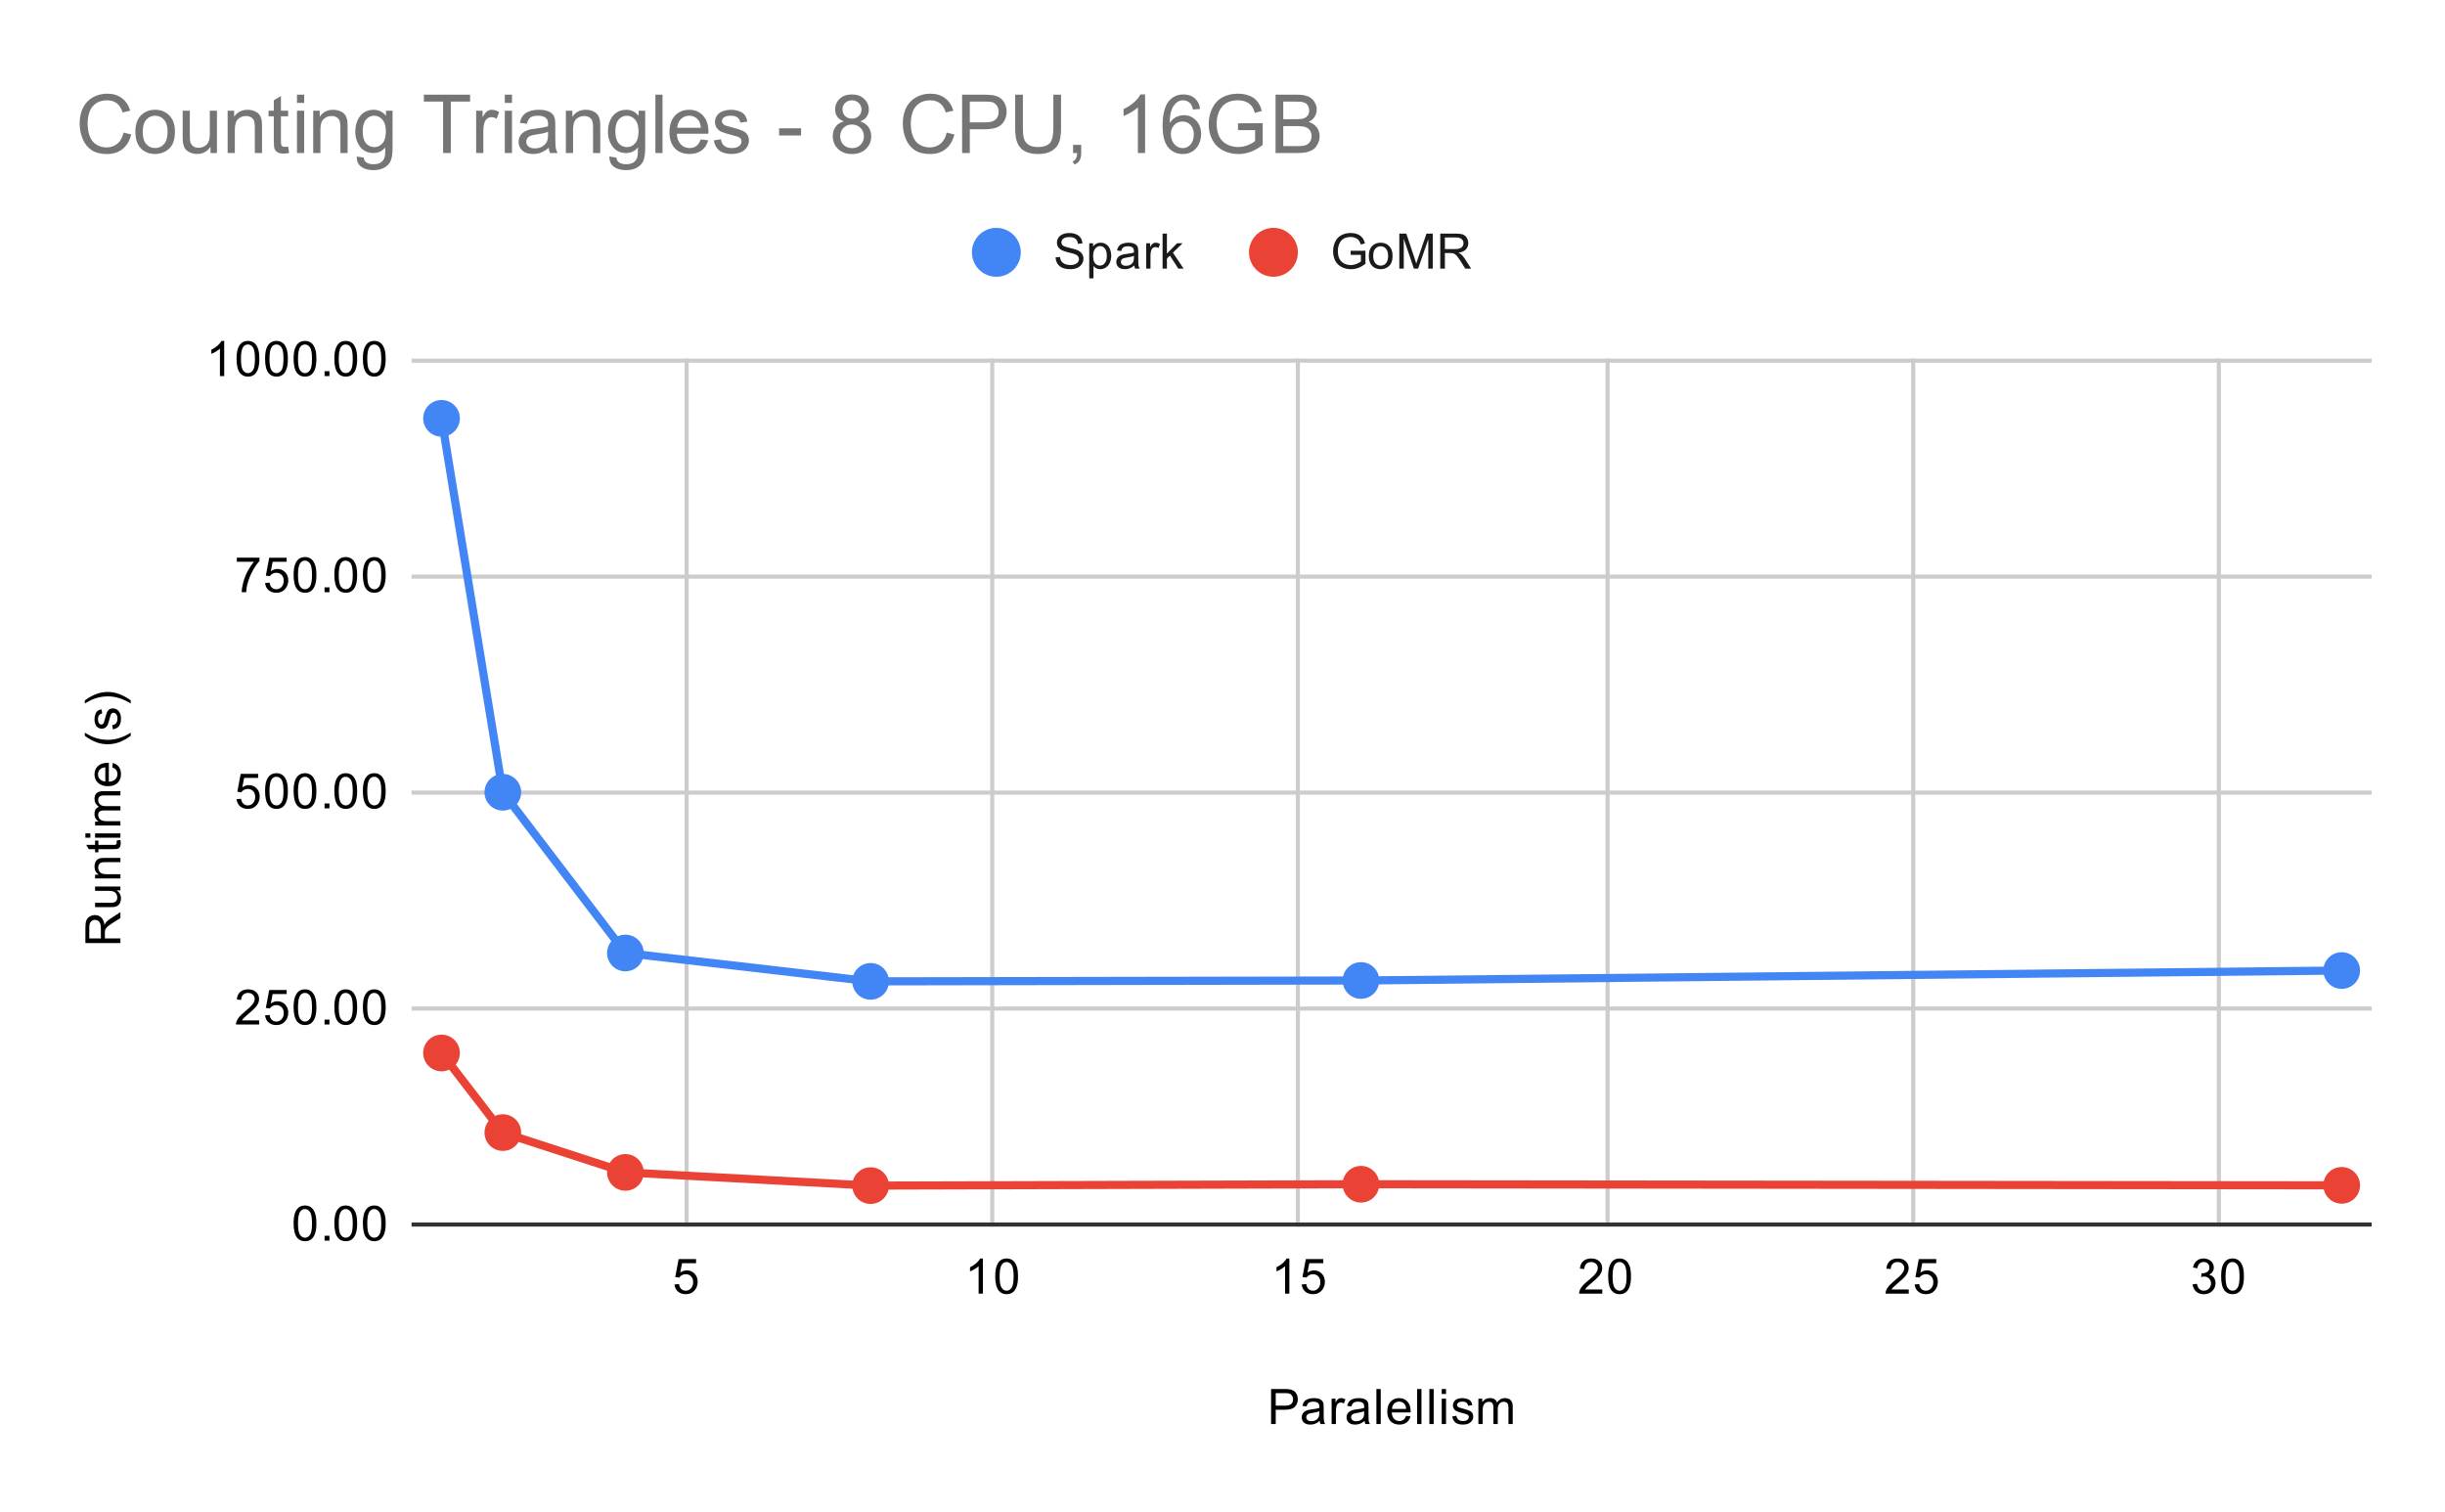 <svg version="1.1" viewBox="0.0 0.0 600.0 371.0" fill="none" stroke="none" stroke-linecap="square" stroke-miterlimit="10" width="600" height="371" xmlns:xlink="http://www.w3.org/1999/xlink" xmlns="http://www.w3.org/2000/svg"><path fill="#ffffff" d="M0 0L600.0 0L600.0 371.0L0 371.0L0 0Z" fill-rule="nonzero"/><path stroke="#cccccc" stroke-width="1.0" stroke-linecap="butt" d="M168.5 88.5L168.5 300.5" fill-rule="nonzero"/><path stroke="#cccccc" stroke-width="1.0" stroke-linecap="butt" d="M243.5 88.5L243.5 300.5" fill-rule="nonzero"/><path stroke="#cccccc" stroke-width="1.0" stroke-linecap="butt" d="M318.5 88.5L318.5 300.5" fill-rule="nonzero"/><path stroke="#cccccc" stroke-width="1.0" stroke-linecap="butt" d="M394.5 88.5L394.5 300.5" fill-rule="nonzero"/><path stroke="#cccccc" stroke-width="1.0" stroke-linecap="butt" d="M469.5 88.5L469.5 300.5" fill-rule="nonzero"/><path stroke="#cccccc" stroke-width="1.0" stroke-linecap="butt" d="M544.5 88.5L544.5 300.5" fill-rule="nonzero"/><path stroke="#333333" stroke-width="1.0" stroke-linecap="butt" d="M101.5 300.5L581.5 300.5" fill-rule="nonzero"/><path stroke="#cccccc" stroke-width="1.0" stroke-linecap="butt" d="M101.5 247.5L581.5 247.5" fill-rule="nonzero"/><path stroke="#cccccc" stroke-width="1.0" stroke-linecap="butt" d="M101.5 194.5L581.5 194.5" fill-rule="nonzero"/><path stroke="#cccccc" stroke-width="1.0" stroke-linecap="butt" d="M101.5 141.5L581.5 141.5" fill-rule="nonzero"/><path stroke="#cccccc" stroke-width="1.0" stroke-linecap="butt" d="M101.5 88.5L581.5 88.5" fill-rule="nonzero"/><clipPath id="id_0"><path d="M101.55 88.283L581.45 88.283L581.45 300.45L101.55 300.45L101.55 88.283Z" clip-rule="nonzero"/></clipPath><path stroke="#4285f4" stroke-width="2.0" stroke-linecap="butt" clip-path="url(#id_0)" d="M108.352 102.659L123.393 194.42L153.477 233.861L213.644 240.824L333.979 240.611L574.648 238.168" fill-rule="nonzero"/><path stroke="#ea4335" stroke-width="2.0" stroke-linecap="butt" clip-path="url(#id_0)" d="M108.352 258.398L123.393 277.93L153.477 287.702L213.644 290.945L333.979 290.61L574.648 290.879" fill-rule="nonzero"/><path fill="#4285f4" clip-path="url(#id_0)" d="M112.852 102.659C112.852 105.144 110.837 107.159 108.352 107.159C105.866 107.159 103.852 105.144 103.852 102.659C103.852 100.173 105.866 98.159 108.352 98.159C110.837 98.159 112.852 100.173 112.852 102.659Z" fill-rule="nonzero"/><path fill="#4285f4" clip-path="url(#id_0)" d="M127.893 194.42C127.893 196.905 125.879 198.92 123.393 198.92C120.908 198.92 118.893 196.905 118.893 194.42C118.893 191.935 120.908 189.92 123.393 189.92C125.879 189.92 127.893 191.935 127.893 194.42Z" fill-rule="nonzero"/><path fill="#4285f4" clip-path="url(#id_0)" d="M157.977 233.861C157.977 236.346 155.962 238.361 153.477 238.361C150.992 238.361 148.977 236.346 148.977 233.861C148.977 231.376 150.992 229.361 153.477 229.361C155.962 229.361 157.977 231.376 157.977 233.861Z" fill-rule="nonzero"/><path fill="#4285f4" clip-path="url(#id_0)" d="M218.144 240.824C218.144 243.309 216.13 245.324 213.644 245.324C211.159 245.324 209.144 243.309 209.144 240.824C209.144 238.338 211.159 236.324 213.644 236.324C216.13 236.324 218.144 238.338 218.144 240.824Z" fill-rule="nonzero"/><path fill="#4285f4" clip-path="url(#id_0)" d="M338.479 240.611C338.479 243.096 336.464 245.111 333.979 245.111C331.494 245.111 329.479 243.096 329.479 240.611C329.479 238.126 331.494 236.111 333.979 236.111C336.464 236.111 338.479 238.126 338.479 240.611Z" fill-rule="nonzero"/><path fill="#4285f4" clip-path="url(#id_0)" d="M579.148 238.168C579.148 240.653 577.134 242.668 574.648 242.668C572.163 242.668 570.148 240.653 570.148 238.168C570.148 235.683 572.163 233.668 574.648 233.668C577.134 233.668 579.148 235.683 579.148 238.168Z" fill-rule="nonzero"/><path fill="#ea4335" clip-path="url(#id_0)" d="M112.852 258.398C112.852 260.883 110.837 262.898 108.352 262.898C105.866 262.898 103.852 260.883 103.852 258.398C103.852 255.913 105.866 253.898 108.352 253.898C110.837 253.898 112.852 255.913 112.852 258.398Z" fill-rule="nonzero"/><path fill="#ea4335" clip-path="url(#id_0)" d="M127.893 277.93C127.893 280.415 125.879 282.43 123.393 282.43C120.908 282.43 118.893 280.415 118.893 277.93C118.893 275.444 120.908 273.43 123.393 273.43C125.879 273.43 127.893 275.444 127.893 277.93Z" fill-rule="nonzero"/><path fill="#ea4335" clip-path="url(#id_0)" d="M157.977 287.702C157.977 290.187 155.962 292.202 153.477 292.202C150.992 292.202 148.977 290.187 148.977 287.702C148.977 285.216 150.992 283.202 153.477 283.202C155.962 283.202 157.977 285.216 157.977 287.702Z" fill-rule="nonzero"/><path fill="#ea4335" clip-path="url(#id_0)" d="M218.144 290.945C218.144 293.43 216.13 295.445 213.644 295.445C211.159 295.445 209.144 293.43 209.144 290.945C209.144 288.459 211.159 286.445 213.644 286.445C216.13 286.445 218.144 288.459 218.144 290.945Z" fill-rule="nonzero"/><path fill="#ea4335" clip-path="url(#id_0)" d="M338.479 290.61C338.479 293.095 336.464 295.11 333.979 295.11C331.494 295.11 329.479 293.095 329.479 290.61C329.479 288.125 331.494 286.11 333.979 286.11C336.464 286.11 338.479 288.125 338.479 290.61Z" fill-rule="nonzero"/><path fill="#ea4335" clip-path="url(#id_0)" d="M579.148 290.879C579.148 293.364 577.134 295.379 574.648 295.379C572.163 295.379 570.148 293.364 570.148 290.879C570.148 288.394 572.163 286.379 574.648 286.379C577.134 286.379 579.148 288.394 579.148 290.879Z" fill-rule="nonzero"/><path fill="#000000" d="M311.922 349.45L311.922 340.856L315.172 340.856Q316.016 340.856 316.469 340.934Q317.109 341.044 317.531 341.341Q317.969 341.637 318.219 342.169Q318.484 342.7 318.484 343.341Q318.484 344.434 317.781 345.2Q317.094 345.95 315.266 345.95L313.062 345.95L313.062 349.45L311.922 349.45ZM313.062 344.95L315.281 344.95Q316.391 344.95 316.844 344.544Q317.312 344.122 317.312 343.372Q317.312 342.841 317.031 342.466Q316.766 342.075 316.328 341.95Q316.031 341.872 315.266 341.872L313.062 341.872L313.062 344.95ZM323.859 348.684Q323.266 349.184 322.719 349.387Q322.188 349.591 321.562 349.591Q320.531 349.591 319.984 349.091Q319.438 348.591 319.438 347.809Q319.438 347.356 319.641 346.981Q319.844 346.591 320.188 346.372Q320.531 346.137 320.953 346.028Q321.25 345.934 321.891 345.856Q323.156 345.716 323.766 345.497Q323.766 345.278 323.766 345.231Q323.766 344.575 323.469 344.309Q323.062 343.966 322.266 343.966Q321.531 343.966 321.172 344.231Q320.812 344.481 320.641 345.137L319.609 344.997Q319.75 344.341 320.078 343.934Q320.406 343.528 321.016 343.309Q321.625 343.091 322.422 343.091Q323.219 343.091 323.719 343.278Q324.219 343.466 324.453 343.747Q324.688 344.028 324.781 344.466Q324.828 344.731 324.828 345.434L324.828 346.841Q324.828 348.309 324.891 348.7Q324.969 349.091 325.172 349.45L324.062 349.45Q323.906 349.122 323.859 348.684ZM323.766 346.325Q323.188 346.559 322.047 346.731Q321.391 346.825 321.125 346.95Q320.859 347.059 320.703 347.278Q320.562 347.497 320.562 347.778Q320.562 348.2 320.875 348.481Q321.203 348.762 321.812 348.762Q322.422 348.762 322.891 348.497Q323.375 348.231 323.594 347.762Q323.766 347.403 323.766 346.716L323.766 346.325ZM326.781 349.45L326.781 343.231L327.734 343.231L327.734 344.169Q328.094 343.512 328.391 343.309Q328.703 343.091 329.078 343.091Q329.609 343.091 330.156 343.419L329.797 344.403Q329.406 344.169 329.031 344.169Q328.672 344.169 328.391 344.387Q328.125 344.591 328.016 344.966Q327.828 345.528 327.828 346.184L327.828 349.45L326.781 349.45ZM334.859 348.684Q334.266 349.184 333.719 349.387Q333.188 349.591 332.562 349.591Q331.531 349.591 330.984 349.091Q330.438 348.591 330.438 347.809Q330.438 347.356 330.641 346.981Q330.844 346.591 331.188 346.372Q331.531 346.137 331.953 346.028Q332.25 345.934 332.891 345.856Q334.156 345.716 334.766 345.497Q334.766 345.278 334.766 345.231Q334.766 344.575 334.469 344.309Q334.062 343.966 333.266 343.966Q332.531 343.966 332.172 344.231Q331.812 344.481 331.641 345.137L330.609 344.997Q330.75 344.341 331.078 343.934Q331.406 343.528 332.016 343.309Q332.625 343.091 333.422 343.091Q334.219 343.091 334.719 343.278Q335.219 343.466 335.453 343.747Q335.688 344.028 335.781 344.466Q335.828 344.731 335.828 345.434L335.828 346.841Q335.828 348.309 335.891 348.7Q335.969 349.091 336.172 349.45L335.062 349.45Q334.906 349.122 334.859 348.684ZM334.766 346.325Q334.188 346.559 333.047 346.731Q332.391 346.825 332.125 346.95Q331.859 347.059 331.703 347.278Q331.562 347.497 331.562 347.778Q331.562 348.2 331.875 348.481Q332.203 348.762 332.812 348.762Q333.422 348.762 333.891 348.497Q334.375 348.231 334.594 347.762Q334.766 347.403 334.766 346.716L334.766 346.325ZM337.766 349.45L337.766 340.856L338.828 340.856L338.828 349.45L337.766 349.45ZM345.047 347.45L346.141 347.575Q345.891 348.528 345.188 349.059Q344.484 349.591 343.406 349.591Q342.047 349.591 341.234 348.747Q340.438 347.903 340.438 346.387Q340.438 344.825 341.25 343.966Q342.062 343.091 343.344 343.091Q344.594 343.091 345.375 343.934Q346.172 344.778 346.172 346.325Q346.172 346.419 346.172 346.606L341.531 346.606Q341.594 347.637 342.109 348.184Q342.625 348.716 343.406 348.716Q343.984 348.716 344.391 348.419Q344.812 348.106 345.047 347.45ZM341.594 345.747L345.062 345.747Q345.0 344.95 344.672 344.559Q344.156 343.95 343.359 343.95Q342.625 343.95 342.125 344.434Q341.641 344.919 341.594 345.747ZM347.766 349.45L347.766 340.856L348.828 340.856L348.828 349.45L347.766 349.45ZM350.766 349.45L350.766 340.856L351.828 340.856L351.828 349.45L350.766 349.45ZM353.797 342.075L353.797 340.856L354.859 340.856L354.859 342.075L353.797 342.075ZM353.797 349.45L353.797 343.231L354.859 343.231L354.859 349.45L353.797 349.45ZM356.375 347.591L357.406 347.434Q357.5 348.059 357.891 348.387Q358.297 348.716 359.031 348.716Q359.75 348.716 360.094 348.434Q360.453 348.137 360.453 347.731Q360.453 347.372 360.141 347.169Q359.922 347.028 359.062 346.809Q357.906 346.512 357.453 346.309Q357.016 346.091 356.781 345.716Q356.547 345.341 356.547 344.872Q356.547 344.466 356.734 344.106Q356.922 343.747 357.25 343.512Q357.5 343.341 357.922 343.216Q358.344 343.091 358.844 343.091Q359.562 343.091 360.109 343.309Q360.672 343.512 360.938 343.872Q361.203 344.231 361.297 344.825L360.266 344.966Q360.203 344.497 359.859 344.231Q359.531 343.95 358.906 343.95Q358.188 343.95 357.875 344.2Q357.562 344.434 357.562 344.762Q357.562 344.966 357.688 345.122Q357.828 345.294 358.094 345.403Q358.25 345.466 359.031 345.669Q360.156 345.981 360.594 346.169Q361.031 346.356 361.281 346.716Q361.531 347.075 361.531 347.622Q361.531 348.153 361.219 348.622Q360.922 349.075 360.344 349.341Q359.766 349.591 359.031 349.591Q357.812 349.591 357.172 349.091Q356.547 348.575 356.375 347.591ZM362.797 349.45L362.797 343.231L363.734 343.231L363.734 344.106Q364.031 343.637 364.516 343.372Q365.0 343.091 365.625 343.091Q366.312 343.091 366.75 343.372Q367.203 343.653 367.375 344.169Q368.125 343.091 369.297 343.091Q370.234 343.091 370.719 343.606Q371.219 344.106 371.219 345.184L371.219 349.45L370.172 349.45L370.172 345.528Q370.172 344.903 370.062 344.622Q369.969 344.341 369.703 344.169Q369.438 343.997 369.062 343.997Q368.406 343.997 367.969 344.434Q367.547 344.872 367.547 345.841L367.547 349.45L366.484 349.45L366.484 345.403Q366.484 344.7 366.219 344.356Q365.969 343.997 365.391 343.997Q364.938 343.997 364.562 344.231Q364.188 344.466 364.016 344.919Q363.844 345.372 363.844 346.216L363.844 349.45L362.797 349.45Z" fill-rule="nonzero"/><path fill="#000000" d="M29.55 231.429L20.956 231.429L20.956 227.617Q20.956 226.46 21.191 225.867Q21.425 225.273 22.019 224.914Q22.597 224.554 23.3 224.554Q24.222 224.554 24.847 225.148Q25.472 225.742 25.644 226.976Q25.863 226.523 26.066 226.289Q26.519 225.789 27.206 225.351L29.55 223.851L29.55 225.289L27.769 226.414Q26.988 226.914 26.581 227.242Q26.175 227.554 26.019 227.82Q25.847 228.07 25.769 228.335Q25.738 228.523 25.738 228.96L25.738 230.289L29.55 230.289L29.55 231.429ZM24.753 230.289L24.753 227.835Q24.753 227.07 24.597 226.632Q24.425 226.179 24.081 225.96Q23.722 225.726 23.3 225.726Q22.691 225.726 22.3 226.179Q21.909 226.617 21.909 227.57L21.909 230.289L24.753 230.289ZM29.55 218.492L28.628 218.492Q29.691 219.226 29.691 220.476Q29.691 221.023 29.488 221.507Q29.269 221.976 28.956 222.21Q28.628 222.445 28.159 222.539Q27.863 222.601 27.175 222.601L23.331 222.601L23.331 221.539L26.784 221.539Q27.597 221.539 27.894 221.476Q28.3 221.382 28.55 221.07Q28.784 220.742 28.784 220.257Q28.784 219.789 28.55 219.382Q28.3 218.96 27.878 218.789Q27.456 218.601 26.659 218.601L23.331 218.601L23.331 217.554L29.55 217.554L29.55 218.492ZM29.55 215.57L23.331 215.57L23.331 214.632L24.206 214.632Q23.191 213.945 23.191 212.648Q23.191 212.085 23.394 211.617Q23.597 211.132 23.925 210.898Q24.253 210.664 24.691 210.57Q24.988 210.523 25.722 210.523L29.55 210.523L29.55 211.57L25.769 211.57Q25.113 211.57 24.8 211.695Q24.488 211.82 24.3 212.132Q24.097 212.445 24.097 212.867Q24.097 213.539 24.534 214.039Q24.956 214.523 26.144 214.523L29.55 214.523L29.55 215.57ZM28.613 206.273L29.534 206.117Q29.628 206.57 29.628 206.914Q29.628 207.492 29.456 207.804Q29.269 208.117 28.972 208.257Q28.675 208.382 27.722 208.382L24.144 208.382L24.144 209.148L23.331 209.148L23.331 208.382L21.784 208.382L21.159 207.335L23.331 207.335L23.331 206.273L24.144 206.273L24.144 207.335L27.784 207.335Q28.238 207.335 28.363 207.289Q28.488 207.226 28.566 207.101Q28.644 206.976 28.644 206.742Q28.644 206.554 28.613 206.273ZM22.175 205.57L20.956 205.57L20.956 204.507L22.175 204.507L22.175 205.57ZM29.55 205.57L23.331 205.57L23.331 204.507L29.55 204.507L29.55 205.57ZM29.55 202.57L23.331 202.57L23.331 201.632L24.206 201.632Q23.738 201.335 23.472 200.851Q23.191 200.367 23.191 199.742Q23.191 199.054 23.472 198.617Q23.753 198.164 24.269 197.992Q23.191 197.242 23.191 196.07Q23.191 195.132 23.706 194.648Q24.206 194.148 25.284 194.148L29.55 194.148L29.55 195.195L25.628 195.195Q25.003 195.195 24.722 195.304Q24.441 195.398 24.269 195.664Q24.097 195.929 24.097 196.304Q24.097 196.96 24.534 197.398Q24.972 197.82 25.941 197.82L29.55 197.82L29.55 198.882L25.503 198.882Q24.8 198.882 24.456 199.148Q24.097 199.398 24.097 199.976Q24.097 200.429 24.331 200.804Q24.566 201.179 25.019 201.351Q25.472 201.523 26.316 201.523L29.55 201.523L29.55 202.57ZM27.55 188.32L27.675 187.226Q28.628 187.476 29.159 188.179Q29.691 188.882 29.691 189.96Q29.691 191.32 28.847 192.132Q28.003 192.929 26.488 192.929Q24.925 192.929 24.066 192.117Q23.191 191.304 23.191 190.023Q23.191 188.773 24.034 187.992Q24.878 187.195 26.425 187.195Q26.519 187.195 26.706 187.195L26.706 191.835Q27.738 191.773 28.284 191.257Q28.816 190.742 28.816 189.96Q28.816 189.382 28.519 188.976Q28.206 188.554 27.55 188.32ZM25.847 191.773L25.847 188.304Q25.05 188.367 24.659 188.695Q24.05 189.21 24.05 190.007Q24.05 190.742 24.534 191.242Q25.019 191.726 25.847 191.773ZM32.081 180.554Q30.972 181.429 29.503 182.039Q28.019 182.632 26.441 182.632Q25.05 182.632 23.769 182.195Q22.284 181.664 20.816 180.554L20.816 179.804Q22.034 180.507 22.55 180.742Q23.363 181.101 24.238 181.304Q25.331 181.554 26.441 181.554Q29.269 181.554 32.081 179.804L32.081 180.554ZM27.691 178.992L27.534 177.96Q28.159 177.867 28.488 177.476Q28.816 177.07 28.816 176.335Q28.816 175.617 28.534 175.273Q28.238 174.914 27.831 174.914Q27.472 174.914 27.269 175.226Q27.128 175.445 26.909 176.304Q26.613 177.46 26.409 177.914Q26.191 178.351 25.816 178.585Q25.441 178.82 24.972 178.82Q24.566 178.82 24.206 178.632Q23.847 178.445 23.613 178.117Q23.441 177.867 23.316 177.445Q23.191 177.023 23.191 176.523Q23.191 175.804 23.409 175.257Q23.613 174.695 23.972 174.429Q24.331 174.164 24.925 174.07L25.066 175.101Q24.597 175.164 24.331 175.507Q24.05 175.835 24.05 176.46Q24.05 177.179 24.3 177.492Q24.534 177.804 24.863 177.804Q25.066 177.804 25.222 177.679Q25.394 177.539 25.503 177.273Q25.566 177.117 25.769 176.335Q26.081 175.21 26.269 174.773Q26.456 174.335 26.816 174.085Q27.175 173.835 27.722 173.835Q28.253 173.835 28.722 174.148Q29.175 174.445 29.441 175.023Q29.691 175.601 29.691 176.335Q29.691 177.554 29.191 178.195Q28.675 178.82 27.691 178.992ZM32.081 171.882L32.081 172.632Q29.269 170.882 26.441 170.882Q25.347 170.882 24.253 171.132Q23.378 171.335 22.566 171.695Q22.05 171.929 20.816 172.632L20.816 171.882Q22.284 170.789 23.769 170.257Q25.05 169.804 26.441 169.804Q28.019 169.804 29.503 170.414Q30.972 171.023 32.081 171.882Z" fill-rule="nonzero"/><path fill="#000000" d="M72.05 300.216Q72.05 298.684 72.362 297.762Q72.675 296.825 73.284 296.325Q73.909 295.825 74.847 295.825Q75.534 295.825 76.05 296.106Q76.581 296.387 76.925 296.919Q77.269 297.434 77.456 298.184Q77.644 298.934 77.644 300.216Q77.644 301.731 77.331 302.653Q77.034 303.575 76.409 304.091Q75.8 304.591 74.847 304.591Q73.612 304.591 72.894 303.7Q72.05 302.637 72.05 300.216ZM73.128 300.216Q73.128 302.325 73.628 303.028Q74.128 303.731 74.847 303.731Q75.581 303.731 76.066 303.028Q76.566 302.325 76.566 300.216Q76.566 298.091 76.066 297.403Q75.581 296.7 74.831 296.7Q74.112 296.7 73.675 297.309Q73.128 298.091 73.128 300.216ZM79.644 304.45L79.644 303.247L80.847 303.247L80.847 304.45L79.644 304.45ZM82.05 300.216Q82.05 298.684 82.362 297.762Q82.675 296.825 83.284 296.325Q83.909 295.825 84.847 295.825Q85.534 295.825 86.05 296.106Q86.581 296.387 86.925 296.919Q87.269 297.434 87.456 298.184Q87.644 298.934 87.644 300.216Q87.644 301.731 87.331 302.653Q87.034 303.575 86.409 304.091Q85.8 304.591 84.847 304.591Q83.612 304.591 82.894 303.7Q82.05 302.637 82.05 300.216ZM83.128 300.216Q83.128 302.325 83.628 303.028Q84.128 303.731 84.847 303.731Q85.581 303.731 86.066 303.028Q86.566 302.325 86.566 300.216Q86.566 298.091 86.066 297.403Q85.581 296.7 84.831 296.7Q84.112 296.7 83.675 297.309Q83.128 298.091 83.128 300.216ZM89.05 300.216Q89.05 298.684 89.362 297.762Q89.675 296.825 90.284 296.325Q90.909 295.825 91.847 295.825Q92.534 295.825 93.05 296.106Q93.581 296.387 93.925 296.919Q94.269 297.434 94.456 298.184Q94.644 298.934 94.644 300.216Q94.644 301.731 94.331 302.653Q94.034 303.575 93.409 304.091Q92.8 304.591 91.847 304.591Q90.612 304.591 89.894 303.7Q89.05 302.637 89.05 300.216ZM90.128 300.216Q90.128 302.325 90.628 303.028Q91.128 303.731 91.847 303.731Q92.581 303.731 93.066 303.028Q93.566 302.325 93.566 300.216Q93.566 298.091 93.066 297.403Q92.581 296.7 91.831 296.7Q91.112 296.7 90.675 297.309Q90.128 298.091 90.128 300.216Z" fill-rule="nonzero"/><path fill="#000000" d="M63.597 250.393L63.597 251.408L57.909 251.408Q57.909 251.033 58.034 250.674Q58.253 250.096 58.722 249.533Q59.206 248.971 60.112 248.236Q61.519 247.08 62.003 246.408Q62.503 245.736 62.503 245.143Q62.503 244.518 62.05 244.096Q61.597 243.658 60.878 243.658Q60.112 243.658 59.659 244.111Q59.206 244.565 59.191 245.377L58.112 245.268Q58.222 244.049 58.941 243.424Q59.675 242.783 60.909 242.783Q62.144 242.783 62.862 243.471Q63.581 244.158 63.581 245.174Q63.581 245.69 63.362 246.19Q63.159 246.674 62.659 247.236Q62.175 247.783 61.05 248.736Q60.097 249.533 59.816 249.83Q59.55 250.111 59.378 250.393L63.597 250.393ZM65.05 249.158L66.159 249.065Q66.284 249.877 66.722 250.283Q67.175 250.69 67.816 250.69Q68.566 250.69 69.097 250.111Q69.628 249.533 69.628 248.596Q69.628 247.69 69.112 247.174Q68.612 246.643 67.784 246.643Q67.284 246.643 66.862 246.877Q66.456 247.111 66.222 247.471L65.237 247.346L66.066 242.94L70.347 242.94L70.347 243.94L66.909 243.94L66.456 246.252Q67.222 245.705 68.066 245.705Q69.191 245.705 69.956 246.486Q70.737 247.268 70.737 248.502Q70.737 249.658 70.066 250.518Q69.237 251.549 67.816 251.549Q66.644 251.549 65.894 250.893Q65.159 250.236 65.05 249.158ZM72.05 247.174Q72.05 245.643 72.362 244.721Q72.675 243.783 73.284 243.283Q73.909 242.783 74.847 242.783Q75.534 242.783 76.05 243.065Q76.581 243.346 76.925 243.877Q77.269 244.393 77.456 245.143Q77.644 245.893 77.644 247.174Q77.644 248.69 77.331 249.611Q77.034 250.533 76.409 251.049Q75.8 251.549 74.847 251.549Q73.612 251.549 72.894 250.658Q72.05 249.596 72.05 247.174ZM73.128 247.174Q73.128 249.283 73.628 249.986Q74.128 250.69 74.847 250.69Q75.581 250.69 76.066 249.986Q76.566 249.283 76.566 247.174Q76.566 245.049 76.066 244.361Q75.581 243.658 74.831 243.658Q74.112 243.658 73.675 244.268Q73.128 245.049 73.128 247.174ZM79.644 251.408L79.644 250.205L80.847 250.205L80.847 251.408L79.644 251.408ZM82.05 247.174Q82.05 245.643 82.362 244.721Q82.675 243.783 83.284 243.283Q83.909 242.783 84.847 242.783Q85.534 242.783 86.05 243.065Q86.581 243.346 86.925 243.877Q87.269 244.393 87.456 245.143Q87.644 245.893 87.644 247.174Q87.644 248.69 87.331 249.611Q87.034 250.533 86.409 251.049Q85.8 251.549 84.847 251.549Q83.612 251.549 82.894 250.658Q82.05 249.596 82.05 247.174ZM83.128 247.174Q83.128 249.283 83.628 249.986Q84.128 250.69 84.847 250.69Q85.581 250.69 86.066 249.986Q86.566 249.283 86.566 247.174Q86.566 245.049 86.066 244.361Q85.581 243.658 84.831 243.658Q84.112 243.658 83.675 244.268Q83.128 245.049 83.128 247.174ZM89.05 247.174Q89.05 245.643 89.362 244.721Q89.675 243.783 90.284 243.283Q90.909 242.783 91.847 242.783Q92.534 242.783 93.05 243.065Q93.581 243.346 93.925 243.877Q94.269 244.393 94.456 245.143Q94.644 245.893 94.644 247.174Q94.644 248.69 94.331 249.611Q94.034 250.533 93.409 251.049Q92.8 251.549 91.847 251.549Q90.612 251.549 89.894 250.658Q89.05 249.596 89.05 247.174ZM90.128 247.174Q90.128 249.283 90.628 249.986Q91.128 250.69 91.847 250.69Q92.581 250.69 93.066 249.986Q93.566 249.283 93.566 247.174Q93.566 245.049 93.066 244.361Q92.581 243.658 91.831 243.658Q91.112 243.658 90.675 244.268Q90.128 245.049 90.128 247.174Z" fill-rule="nonzero"/><path fill="#000000" d="M58.05 196.117L59.159 196.023Q59.284 196.835 59.722 197.242Q60.175 197.648 60.816 197.648Q61.566 197.648 62.097 197.07Q62.628 196.492 62.628 195.554Q62.628 194.648 62.112 194.132Q61.612 193.601 60.784 193.601Q60.284 193.601 59.862 193.835Q59.456 194.07 59.222 194.429L58.237 194.304L59.066 189.898L63.347 189.898L63.347 190.898L59.909 190.898L59.456 193.21Q60.222 192.664 61.066 192.664Q62.191 192.664 62.956 193.445Q63.737 194.226 63.737 195.46Q63.737 196.617 63.066 197.476Q62.237 198.507 60.816 198.507Q59.644 198.507 58.894 197.851Q58.159 197.195 58.05 196.117ZM65.05 194.132Q65.05 192.601 65.362 191.679Q65.675 190.742 66.284 190.242Q66.909 189.742 67.847 189.742Q68.534 189.742 69.05 190.023Q69.581 190.304 69.925 190.835Q70.269 191.351 70.456 192.101Q70.644 192.851 70.644 194.132Q70.644 195.648 70.331 196.57Q70.034 197.492 69.409 198.007Q68.8 198.507 67.847 198.507Q66.612 198.507 65.894 197.617Q65.05 196.554 65.05 194.132ZM66.128 194.132Q66.128 196.242 66.628 196.945Q67.128 197.648 67.847 197.648Q68.581 197.648 69.066 196.945Q69.566 196.242 69.566 194.132Q69.566 192.007 69.066 191.32Q68.581 190.617 67.831 190.617Q67.112 190.617 66.675 191.226Q66.128 192.007 66.128 194.132ZM72.05 194.132Q72.05 192.601 72.362 191.679Q72.675 190.742 73.284 190.242Q73.909 189.742 74.847 189.742Q75.534 189.742 76.05 190.023Q76.581 190.304 76.925 190.835Q77.269 191.351 77.456 192.101Q77.644 192.851 77.644 194.132Q77.644 195.648 77.331 196.57Q77.034 197.492 76.409 198.007Q75.8 198.507 74.847 198.507Q73.612 198.507 72.894 197.617Q72.05 196.554 72.05 194.132ZM73.128 194.132Q73.128 196.242 73.628 196.945Q74.128 197.648 74.847 197.648Q75.581 197.648 76.066 196.945Q76.566 196.242 76.566 194.132Q76.566 192.007 76.066 191.32Q75.581 190.617 74.831 190.617Q74.112 190.617 73.675 191.226Q73.128 192.007 73.128 194.132ZM79.644 198.367L79.644 197.164L80.847 197.164L80.847 198.367L79.644 198.367ZM82.05 194.132Q82.05 192.601 82.362 191.679Q82.675 190.742 83.284 190.242Q83.909 189.742 84.847 189.742Q85.534 189.742 86.05 190.023Q86.581 190.304 86.925 190.835Q87.269 191.351 87.456 192.101Q87.644 192.851 87.644 194.132Q87.644 195.648 87.331 196.57Q87.034 197.492 86.409 198.007Q85.8 198.507 84.847 198.507Q83.612 198.507 82.894 197.617Q82.05 196.554 82.05 194.132ZM83.128 194.132Q83.128 196.242 83.628 196.945Q84.128 197.648 84.847 197.648Q85.581 197.648 86.066 196.945Q86.566 196.242 86.566 194.132Q86.566 192.007 86.066 191.32Q85.581 190.617 84.831 190.617Q84.112 190.617 83.675 191.226Q83.128 192.007 83.128 194.132ZM89.05 194.132Q89.05 192.601 89.362 191.679Q89.675 190.742 90.284 190.242Q90.909 189.742 91.847 189.742Q92.534 189.742 93.05 190.023Q93.581 190.304 93.925 190.835Q94.269 191.351 94.456 192.101Q94.644 192.851 94.644 194.132Q94.644 195.648 94.331 196.57Q94.034 197.492 93.409 198.007Q92.8 198.507 91.847 198.507Q90.612 198.507 89.894 197.617Q89.05 196.554 89.05 194.132ZM90.128 194.132Q90.128 196.242 90.628 196.945Q91.128 197.648 91.847 197.648Q92.581 197.648 93.066 196.945Q93.566 196.242 93.566 194.132Q93.566 192.007 93.066 191.32Q92.581 190.617 91.831 190.617Q91.112 190.617 90.675 191.226Q90.128 192.007 90.128 194.132Z" fill-rule="nonzero"/><path fill="#000000" d="M58.112 137.856L58.112 136.841L63.675 136.841L63.675 137.669Q62.862 138.544 62.05 139.997Q61.253 141.434 60.816 142.966Q60.487 144.044 60.409 145.325L59.316 145.325Q59.331 144.309 59.706 142.872Q60.097 141.434 60.8 140.106Q61.519 138.778 62.331 137.856L58.112 137.856ZM65.05 143.075L66.159 142.981Q66.284 143.794 66.722 144.2Q67.175 144.606 67.816 144.606Q68.566 144.606 69.097 144.028Q69.628 143.45 69.628 142.512Q69.628 141.606 69.112 141.091Q68.612 140.559 67.784 140.559Q67.284 140.559 66.862 140.794Q66.456 141.028 66.222 141.387L65.237 141.262L66.066 136.856L70.347 136.856L70.347 137.856L66.909 137.856L66.456 140.169Q67.222 139.622 68.066 139.622Q69.191 139.622 69.956 140.403Q70.737 141.184 70.737 142.419Q70.737 143.575 70.066 144.434Q69.237 145.466 67.816 145.466Q66.644 145.466 65.894 144.809Q65.159 144.153 65.05 143.075ZM72.05 141.091Q72.05 139.559 72.362 138.637Q72.675 137.7 73.284 137.2Q73.909 136.7 74.847 136.7Q75.534 136.7 76.05 136.981Q76.581 137.262 76.925 137.794Q77.269 138.309 77.456 139.059Q77.644 139.809 77.644 141.091Q77.644 142.606 77.331 143.528Q77.034 144.45 76.409 144.966Q75.8 145.466 74.847 145.466Q73.612 145.466 72.894 144.575Q72.05 143.512 72.05 141.091ZM73.128 141.091Q73.128 143.2 73.628 143.903Q74.128 144.606 74.847 144.606Q75.581 144.606 76.066 143.903Q76.566 143.2 76.566 141.091Q76.566 138.966 76.066 138.278Q75.581 137.575 74.831 137.575Q74.112 137.575 73.675 138.184Q73.128 138.966 73.128 141.091ZM79.644 145.325L79.644 144.122L80.847 144.122L80.847 145.325L79.644 145.325ZM82.05 141.091Q82.05 139.559 82.362 138.637Q82.675 137.7 83.284 137.2Q83.909 136.7 84.847 136.7Q85.534 136.7 86.05 136.981Q86.581 137.262 86.925 137.794Q87.269 138.309 87.456 139.059Q87.644 139.809 87.644 141.091Q87.644 142.606 87.331 143.528Q87.034 144.45 86.409 144.966Q85.8 145.466 84.847 145.466Q83.612 145.466 82.894 144.575Q82.05 143.512 82.05 141.091ZM83.128 141.091Q83.128 143.2 83.628 143.903Q84.128 144.606 84.847 144.606Q85.581 144.606 86.066 143.903Q86.566 143.2 86.566 141.091Q86.566 138.966 86.066 138.278Q85.581 137.575 84.831 137.575Q84.112 137.575 83.675 138.184Q83.128 138.966 83.128 141.091ZM89.05 141.091Q89.05 139.559 89.362 138.637Q89.675 137.7 90.284 137.2Q90.909 136.7 91.847 136.7Q92.534 136.7 93.05 136.981Q93.581 137.262 93.925 137.794Q94.269 138.309 94.456 139.059Q94.644 139.809 94.644 141.091Q94.644 142.606 94.331 143.528Q94.034 144.45 93.409 144.966Q92.8 145.466 91.847 145.466Q90.612 145.466 89.894 144.575Q89.05 143.512 89.05 141.091ZM90.128 141.091Q90.128 143.2 90.628 143.903Q91.128 144.606 91.847 144.606Q92.581 144.606 93.066 143.903Q93.566 143.2 93.566 141.091Q93.566 138.966 93.066 138.278Q92.581 137.575 91.831 137.575Q91.112 137.575 90.675 138.184Q90.128 138.966 90.128 141.091Z" fill-rule="nonzero"/><path fill="#000000" d="M55.019 92.283L53.972 92.283L53.972 85.565Q53.581 85.924 52.956 86.299Q52.347 86.658 51.862 86.83L51.862 85.815Q52.737 85.393 53.394 84.815Q54.066 84.221 54.347 83.658L55.019 83.658L55.019 92.283ZM58.05 88.049Q58.05 86.518 58.362 85.596Q58.675 84.658 59.284 84.158Q59.909 83.658 60.847 83.658Q61.534 83.658 62.05 83.94Q62.581 84.221 62.925 84.752Q63.269 85.268 63.456 86.018Q63.644 86.768 63.644 88.049Q63.644 89.565 63.331 90.486Q63.034 91.408 62.409 91.924Q61.8 92.424 60.847 92.424Q59.612 92.424 58.894 91.533Q58.05 90.471 58.05 88.049ZM59.128 88.049Q59.128 90.158 59.628 90.861Q60.128 91.565 60.847 91.565Q61.581 91.565 62.066 90.861Q62.566 90.158 62.566 88.049Q62.566 85.924 62.066 85.236Q61.581 84.533 60.831 84.533Q60.112 84.533 59.675 85.143Q59.128 85.924 59.128 88.049ZM65.05 88.049Q65.05 86.518 65.362 85.596Q65.675 84.658 66.284 84.158Q66.909 83.658 67.847 83.658Q68.534 83.658 69.05 83.94Q69.581 84.221 69.925 84.752Q70.269 85.268 70.456 86.018Q70.644 86.768 70.644 88.049Q70.644 89.565 70.331 90.486Q70.034 91.408 69.409 91.924Q68.8 92.424 67.847 92.424Q66.612 92.424 65.894 91.533Q65.05 90.471 65.05 88.049ZM66.128 88.049Q66.128 90.158 66.628 90.861Q67.128 91.565 67.847 91.565Q68.581 91.565 69.066 90.861Q69.566 90.158 69.566 88.049Q69.566 85.924 69.066 85.236Q68.581 84.533 67.831 84.533Q67.112 84.533 66.675 85.143Q66.128 85.924 66.128 88.049ZM72.05 88.049Q72.05 86.518 72.362 85.596Q72.675 84.658 73.284 84.158Q73.909 83.658 74.847 83.658Q75.534 83.658 76.05 83.94Q76.581 84.221 76.925 84.752Q77.269 85.268 77.456 86.018Q77.644 86.768 77.644 88.049Q77.644 89.565 77.331 90.486Q77.034 91.408 76.409 91.924Q75.8 92.424 74.847 92.424Q73.612 92.424 72.894 91.533Q72.05 90.471 72.05 88.049ZM73.128 88.049Q73.128 90.158 73.628 90.861Q74.128 91.565 74.847 91.565Q75.581 91.565 76.066 90.861Q76.566 90.158 76.566 88.049Q76.566 85.924 76.066 85.236Q75.581 84.533 74.831 84.533Q74.112 84.533 73.675 85.143Q73.128 85.924 73.128 88.049ZM79.644 92.283L79.644 91.08L80.847 91.08L80.847 92.283L79.644 92.283ZM82.05 88.049Q82.05 86.518 82.362 85.596Q82.675 84.658 83.284 84.158Q83.909 83.658 84.847 83.658Q85.534 83.658 86.05 83.94Q86.581 84.221 86.925 84.752Q87.269 85.268 87.456 86.018Q87.644 86.768 87.644 88.049Q87.644 89.565 87.331 90.486Q87.034 91.408 86.409 91.924Q85.8 92.424 84.847 92.424Q83.612 92.424 82.894 91.533Q82.05 90.471 82.05 88.049ZM83.128 88.049Q83.128 90.158 83.628 90.861Q84.128 91.565 84.847 91.565Q85.581 91.565 86.066 90.861Q86.566 90.158 86.566 88.049Q86.566 85.924 86.066 85.236Q85.581 84.533 84.831 84.533Q84.112 84.533 83.675 85.143Q83.128 85.924 83.128 88.049ZM89.05 88.049Q89.05 86.518 89.362 85.596Q89.675 84.658 90.284 84.158Q90.909 83.658 91.847 83.658Q92.534 83.658 93.05 83.94Q93.581 84.221 93.925 84.752Q94.269 85.268 94.456 86.018Q94.644 86.768 94.644 88.049Q94.644 89.565 94.331 90.486Q94.034 91.408 93.409 91.924Q92.8 92.424 91.847 92.424Q90.612 92.424 89.894 91.533Q89.05 90.471 89.05 88.049ZM90.128 88.049Q90.128 90.158 90.628 90.861Q91.128 91.565 91.847 91.565Q92.581 91.565 93.066 90.861Q93.566 90.158 93.566 88.049Q93.566 85.924 93.066 85.236Q92.581 84.533 91.831 84.533Q91.112 84.533 90.675 85.143Q90.128 85.924 90.128 88.049Z" fill-rule="nonzero"/><path fill="#000000" d="M165.519 315.2L166.628 315.106Q166.753 315.919 167.191 316.325Q167.644 316.731 168.285 316.731Q169.035 316.731 169.566 316.153Q170.097 315.575 170.097 314.637Q170.097 313.731 169.581 313.216Q169.081 312.684 168.253 312.684Q167.753 312.684 167.331 312.919Q166.925 313.153 166.691 313.512L165.706 313.387L166.535 308.981L170.816 308.981L170.816 309.981L167.378 309.981L166.925 312.294Q167.691 311.747 168.535 311.747Q169.66 311.747 170.425 312.528Q171.206 313.309 171.206 314.544Q171.206 315.7 170.535 316.559Q169.706 317.591 168.285 317.591Q167.113 317.591 166.363 316.934Q165.628 316.278 165.519 315.2Z" fill-rule="nonzero"/><path fill="#000000" d="M241.197 317.45L240.15 317.45L240.15 310.731Q239.759 311.091 239.134 311.466Q238.525 311.825 238.041 311.997L238.041 310.981Q238.916 310.559 239.572 309.981Q240.244 309.387 240.525 308.825L241.197 308.825L241.197 317.45ZM244.228 313.216Q244.228 311.684 244.541 310.762Q244.853 309.825 245.462 309.325Q246.087 308.825 247.025 308.825Q247.712 308.825 248.228 309.106Q248.759 309.387 249.103 309.919Q249.447 310.434 249.634 311.184Q249.822 311.934 249.822 313.216Q249.822 314.731 249.509 315.653Q249.212 316.575 248.587 317.091Q247.978 317.591 247.025 317.591Q245.791 317.591 245.072 316.7Q244.228 315.637 244.228 313.216ZM245.306 313.216Q245.306 315.325 245.806 316.028Q246.306 316.731 247.025 316.731Q247.759 316.731 248.244 316.028Q248.744 315.325 248.744 313.216Q248.744 311.091 248.244 310.403Q247.759 309.7 247.009 309.7Q246.291 309.7 245.853 310.309Q245.306 311.091 245.306 313.216Z" fill-rule="nonzero"/><path fill="#000000" d="M316.406 317.45L315.359 317.45L315.359 310.731Q314.969 311.091 314.344 311.466Q313.734 311.825 313.25 311.997L313.25 310.981Q314.125 310.559 314.781 309.981Q315.453 309.387 315.734 308.825L316.406 308.825L316.406 317.45ZM319.437 315.2L320.547 315.106Q320.672 315.919 321.109 316.325Q321.562 316.731 322.203 316.731Q322.953 316.731 323.484 316.153Q324.015 315.575 324.015 314.637Q324.015 313.731 323.5 313.216Q323 312.684 322.172 312.684Q321.672 312.684 321.25 312.919Q320.844 313.153 320.609 313.512L319.625 313.387L320.453 308.981L324.734 308.981L324.734 309.981L321.297 309.981L320.844 312.294Q321.609 311.747 322.453 311.747Q323.578 311.747 324.344 312.528Q325.125 313.309 325.125 314.544Q325.125 315.7 324.453 316.559Q323.625 317.591 322.203 317.591Q321.031 317.591 320.281 316.934Q319.547 316.278 319.437 315.2Z" fill-rule="nonzero"/><path fill="#000000" d="M393.193 316.434L393.193 317.45L387.506 317.45Q387.506 317.075 387.631 316.716Q387.85 316.137 388.318 315.575Q388.803 315.012 389.709 314.278Q391.115 313.122 391.6 312.45Q392.1 311.778 392.1 311.184Q392.1 310.559 391.646 310.137Q391.193 309.7 390.475 309.7Q389.709 309.7 389.256 310.153Q388.803 310.606 388.787 311.419L387.709 311.309Q387.818 310.091 388.537 309.466Q389.271 308.825 390.506 308.825Q391.74 308.825 392.459 309.512Q393.178 310.2 393.178 311.216Q393.178 311.731 392.959 312.231Q392.756 312.716 392.256 313.278Q391.771 313.825 390.646 314.778Q389.693 315.575 389.412 315.872Q389.146 316.153 388.975 316.434L393.193 316.434ZM394.646 313.216Q394.646 311.684 394.959 310.762Q395.271 309.825 395.881 309.325Q396.506 308.825 397.443 308.825Q398.131 308.825 398.646 309.106Q399.178 309.387 399.521 309.919Q399.865 310.434 400.053 311.184Q400.24 311.934 400.24 313.216Q400.24 314.731 399.928 315.653Q399.631 316.575 399.006 317.091Q398.396 317.591 397.443 317.591Q396.209 317.591 395.49 316.7Q394.646 315.637 394.646 313.216ZM395.725 313.216Q395.725 315.325 396.225 316.028Q396.725 316.731 397.443 316.731Q398.178 316.731 398.662 316.028Q399.162 315.325 399.162 313.216Q399.162 311.091 398.662 310.403Q398.178 309.7 397.428 309.7Q396.709 309.7 396.271 310.309Q395.725 311.091 395.725 313.216Z" fill-rule="nonzero"/><path fill="#000000" d="M468.402 316.434L468.402 317.45L462.715 317.45Q462.715 317.075 462.84 316.716Q463.059 316.137 463.527 315.575Q464.012 315.012 464.918 314.278Q466.324 313.122 466.809 312.45Q467.309 311.778 467.309 311.184Q467.309 310.559 466.856 310.137Q466.402 309.7 465.684 309.7Q464.918 309.7 464.465 310.153Q464.012 310.606 463.996 311.419L462.918 311.309Q463.027 310.091 463.746 309.466Q464.481 308.825 465.715 308.825Q466.949 308.825 467.668 309.512Q468.387 310.2 468.387 311.216Q468.387 311.731 468.168 312.231Q467.965 312.716 467.465 313.278Q466.981 313.825 465.856 314.778Q464.902 315.575 464.621 315.872Q464.356 316.153 464.184 316.434L468.402 316.434ZM469.856 315.2L470.965 315.106Q471.09 315.919 471.527 316.325Q471.981 316.731 472.621 316.731Q473.371 316.731 473.902 316.153Q474.434 315.575 474.434 314.637Q474.434 313.731 473.918 313.216Q473.418 312.684 472.59 312.684Q472.09 312.684 471.668 312.919Q471.262 313.153 471.027 313.512L470.043 313.387L470.871 308.981L475.152 308.981L475.152 309.981L471.715 309.981L471.262 312.294Q472.027 311.747 472.871 311.747Q473.996 311.747 474.762 312.528Q475.543 313.309 475.543 314.544Q475.543 315.7 474.871 316.559Q474.043 317.591 472.621 317.591Q471.449 317.591 470.699 316.934Q469.965 316.278 469.856 315.2Z" fill-rule="nonzero"/><path fill="#000000" d="M538.065 315.184L539.127 315.044Q539.299 315.934 539.737 316.341Q540.174 316.731 540.799 316.731Q541.549 316.731 542.065 316.216Q542.58 315.7 542.58 314.934Q542.58 314.216 542.096 313.747Q541.627 313.262 540.893 313.262Q540.596 313.262 540.143 313.387L540.268 312.45Q540.377 312.466 540.44 312.466Q541.112 312.466 541.643 312.122Q542.19 311.762 542.19 311.028Q542.19 310.45 541.799 310.075Q541.409 309.684 540.784 309.684Q540.174 309.684 539.752 310.075Q539.346 310.466 539.237 311.231L538.174 311.044Q538.362 309.997 539.049 309.419Q539.737 308.825 540.752 308.825Q541.455 308.825 542.049 309.137Q542.643 309.434 542.955 309.95Q543.268 310.466 543.268 311.059Q543.268 311.606 542.971 312.075Q542.674 312.528 542.096 312.794Q542.846 312.966 543.268 313.528Q543.69 314.075 543.69 314.919Q543.69 316.044 542.862 316.825Q542.049 317.606 540.799 317.606Q539.674 317.606 538.924 316.934Q538.174 316.247 538.065 315.184ZM545.065 313.216Q545.065 311.684 545.377 310.762Q545.69 309.825 546.299 309.325Q546.924 308.825 547.862 308.825Q548.549 308.825 549.065 309.106Q549.596 309.387 549.94 309.919Q550.284 310.434 550.471 311.184Q550.659 311.934 550.659 313.216Q550.659 314.731 550.346 315.653Q550.049 316.575 549.424 317.091Q548.815 317.591 547.862 317.591Q546.627 317.591 545.909 316.7Q545.065 315.637 545.065 313.216ZM546.143 313.216Q546.143 315.325 546.643 316.028Q547.143 316.731 547.862 316.731Q548.596 316.731 549.08 316.028Q549.58 315.325 549.58 313.216Q549.58 311.091 549.08 310.403Q548.596 309.7 547.846 309.7Q547.127 309.7 546.69 310.309Q546.143 311.091 546.143 313.216Z" fill-rule="nonzero"/><path fill="#4285f4" d="M250.5 61.917C250.5 65.23 247.814 67.917 244.5 67.917C241.186 67.917 238.5 65.23 238.5 61.917C238.5 58.603 241.186 55.917 244.5 55.917C247.814 55.917 250.5 58.603 250.5 61.917Z" fill-rule="nonzero"/><path fill="#1a1a1a" d="M259.047 63.151L260.109 63.057Q260.188 63.714 260.469 64.12Q260.75 64.526 261.328 64.792Q261.922 65.042 262.656 65.042Q263.297 65.042 263.797 64.854Q264.297 64.651 264.531 64.323Q264.781 63.979 264.781 63.589Q264.781 63.182 264.547 62.885Q264.312 62.573 263.781 62.37Q263.422 62.229 262.234 61.948Q261.062 61.667 260.594 61.417Q259.969 61.089 259.672 60.62Q259.375 60.135 259.375 59.542Q259.375 58.901 259.734 58.339Q260.109 57.76 260.812 57.479Q261.531 57.182 262.391 57.182Q263.344 57.182 264.078 57.495Q264.812 57.792 265.203 58.401Q265.594 58.995 265.625 59.745L264.531 59.823Q264.438 59.01 263.922 58.604Q263.422 58.182 262.438 58.182Q261.406 58.182 260.938 58.557Q260.469 58.932 260.469 59.464Q260.469 59.932 260.797 60.229Q261.125 60.526 262.5 60.839Q263.891 61.151 264.406 61.385Q265.156 61.745 265.516 62.276Q265.875 62.792 265.875 63.495Q265.875 64.182 265.484 64.792Q265.094 65.385 264.359 65.729Q263.625 66.057 262.703 66.057Q261.531 66.057 260.734 65.729Q259.953 65.385 259.5 64.698Q259.062 64.01 259.047 63.151ZM267.297 68.307L267.297 59.698L268.25 59.698L268.25 60.495Q268.594 60.026 269.016 59.792Q269.453 59.557 270.062 59.557Q270.859 59.557 271.469 59.964Q272.078 60.37 272.375 61.12Q272.688 61.87 272.688 62.76Q272.688 63.714 272.344 64.479Q272.016 65.245 271.359 65.651Q270.703 66.057 269.984 66.057Q269.453 66.057 269.031 65.839Q268.609 65.604 268.344 65.276L268.344 68.307L267.297 68.307ZM268.25 62.839Q268.25 64.042 268.734 64.62Q269.219 65.182 269.906 65.182Q270.609 65.182 271.109 64.589Q271.609 63.995 271.609 62.745Q271.609 61.557 271.125 60.979Q270.641 60.385 269.953 60.385Q269.281 60.385 268.766 61.01Q268.25 61.635 268.25 62.839ZM278.359 65.151Q277.766 65.651 277.219 65.854Q276.688 66.057 276.062 66.057Q275.031 66.057 274.484 65.557Q273.938 65.057 273.938 64.276Q273.938 63.823 274.141 63.448Q274.344 63.057 274.688 62.839Q275.031 62.604 275.453 62.495Q275.75 62.401 276.391 62.323Q277.656 62.182 278.266 61.964Q278.266 61.745 278.266 61.698Q278.266 61.042 277.969 60.776Q277.562 60.432 276.766 60.432Q276.031 60.432 275.672 60.698Q275.312 60.948 275.141 61.604L274.109 61.464Q274.25 60.807 274.578 60.401Q274.906 59.995 275.516 59.776Q276.125 59.557 276.922 59.557Q277.719 59.557 278.219 59.745Q278.719 59.932 278.953 60.214Q279.188 60.495 279.281 60.932Q279.328 61.198 279.328 61.901L279.328 63.307Q279.328 64.776 279.391 65.167Q279.469 65.557 279.672 65.917L278.562 65.917Q278.406 65.589 278.359 65.151ZM278.266 62.792Q277.688 63.026 276.547 63.198Q275.891 63.292 275.625 63.417Q275.359 63.526 275.203 63.745Q275.062 63.964 275.062 64.245Q275.062 64.667 275.375 64.948Q275.703 65.229 276.312 65.229Q276.922 65.229 277.391 64.964Q277.875 64.698 278.094 64.229Q278.266 63.87 278.266 63.182L278.266 62.792ZM281.281 65.917L281.281 59.698L282.234 59.698L282.234 60.635Q282.594 59.979 282.891 59.776Q283.203 59.557 283.578 59.557Q284.109 59.557 284.656 59.885L284.297 60.87Q283.906 60.635 283.531 60.635Q283.172 60.635 282.891 60.854Q282.625 61.057 282.516 61.432Q282.328 61.995 282.328 62.651L282.328 65.917L281.281 65.917ZM285.297 65.917L285.297 57.323L286.359 57.323L286.359 62.229L288.844 59.698L290.219 59.698L287.828 61.995L290.453 65.917L289.156 65.917L287.094 62.729L286.359 63.448L286.359 65.917L285.297 65.917Z" fill-rule="nonzero"/><path fill="#ea4335" d="M318.5 61.917C318.5 65.23 315.814 67.917 312.5 67.917C309.186 67.917 306.5 65.23 306.5 61.917C306.5 58.603 309.186 55.917 312.5 55.917C315.814 55.917 318.5 58.603 318.5 61.917Z" fill-rule="nonzero"/><path fill="#1a1a1a" d="M331.453 62.542L331.453 61.542L335.078 61.526L335.078 64.714Q334.25 65.385 333.359 65.729Q332.469 66.057 331.531 66.057Q330.266 66.057 329.219 65.526Q328.188 64.979 327.656 63.964Q327.141 62.932 327.141 61.667Q327.141 60.401 327.656 59.323Q328.188 58.229 329.172 57.714Q330.156 57.182 331.438 57.182Q332.375 57.182 333.125 57.479Q333.875 57.776 334.297 58.323Q334.734 58.854 334.953 59.729L333.938 60.01Q333.734 59.354 333.438 58.979Q333.156 58.604 332.625 58.385Q332.094 58.151 331.453 58.151Q330.672 58.151 330.094 58.385Q329.531 58.62 329.172 59.01Q328.828 59.401 328.641 59.87Q328.312 60.667 328.312 61.589Q328.312 62.745 328.703 63.526Q329.109 64.292 329.859 64.667Q330.609 65.042 331.469 65.042Q332.203 65.042 332.906 64.76Q333.609 64.464 333.969 64.151L333.969 62.542L331.453 62.542ZM335.906 62.807Q335.906 61.073 336.859 60.245Q337.656 59.557 338.812 59.557Q340.094 59.557 340.906 60.401Q341.734 61.229 341.734 62.714Q341.734 63.917 341.375 64.604Q341.016 65.292 340.312 65.682Q339.625 66.057 338.812 66.057Q337.516 66.057 336.703 65.229Q335.906 64.385 335.906 62.807ZM336.984 62.807Q336.984 63.995 337.5 64.589Q338.031 65.182 338.812 65.182Q339.609 65.182 340.125 64.589Q340.641 63.995 340.641 62.776Q340.641 61.62 340.109 61.026Q339.594 60.432 338.812 60.432Q338.031 60.432 337.5 61.026Q336.984 61.604 336.984 62.807ZM343.391 65.917L343.391 57.323L345.109 57.323L347.141 63.401Q347.422 64.26 347.547 64.682Q347.688 64.214 348.0 63.307L350.062 57.323L351.594 57.323L351.594 65.917L350.5 65.917L350.5 58.729L348.0 65.917L346.969 65.917L344.484 58.604L344.484 65.917L343.391 65.917ZM353.438 65.917L353.438 57.323L357.25 57.323Q358.406 57.323 359.0 57.557Q359.594 57.792 359.953 58.385Q360.312 58.964 360.312 59.667Q360.312 60.589 359.719 61.214Q359.125 61.839 357.891 62.01Q358.344 62.229 358.578 62.432Q359.078 62.885 359.516 63.573L361.016 65.917L359.578 65.917L358.453 64.135Q357.953 63.354 357.625 62.948Q357.312 62.542 357.047 62.385Q356.797 62.214 356.531 62.135Q356.344 62.104 355.906 62.104L354.578 62.104L354.578 65.917L353.438 65.917ZM354.578 61.12L357.031 61.12Q357.797 61.12 358.234 60.964Q358.688 60.792 358.906 60.448Q359.141 60.089 359.141 59.667Q359.141 59.057 358.688 58.667Q358.25 58.276 357.297 58.276L354.578 58.276L354.578 61.12Z" fill-rule="nonzero"/><path fill="#757575" d="M30.316 32.534L32.206 33.003Q31.613 35.347 30.066 36.581Q28.519 37.8 26.269 37.8Q23.956 37.8 22.503 36.862Q21.066 35.909 20.3 34.128Q19.55 32.331 19.55 30.284Q19.55 28.05 20.394 26.394Q21.253 24.722 22.831 23.863Q24.409 22.988 26.3 22.988Q28.456 22.988 29.909 24.081Q31.378 25.175 31.956 27.159L30.097 27.597Q29.597 26.034 28.644 25.331Q27.706 24.613 26.269 24.613Q24.613 24.613 23.503 25.409Q22.394 26.191 21.941 27.534Q21.503 28.863 21.503 30.269Q21.503 32.097 22.034 33.472Q22.566 34.831 23.691 35.503Q24.816 36.175 26.113 36.175Q27.706 36.175 28.816 35.253Q29.925 34.331 30.316 32.534ZM33.222 32.362Q33.222 29.488 34.816 28.097Q36.159 26.941 38.081 26.941Q40.222 26.941 41.566 28.347Q42.925 29.753 42.925 32.222Q42.925 34.222 42.331 35.378Q41.737 36.519 40.581 37.159Q39.441 37.784 38.081 37.784Q35.894 37.784 34.55 36.394Q33.222 34.987 33.222 32.362ZM35.019 32.362Q35.019 34.362 35.878 35.347Q36.753 36.331 38.081 36.331Q39.394 36.331 40.253 35.347Q41.128 34.347 41.128 32.3Q41.128 30.378 40.253 29.394Q39.378 28.394 38.081 28.394Q36.753 28.394 35.878 29.394Q35.019 30.378 35.019 32.362ZM51.659 37.55L51.659 36.019Q50.456 37.784 48.378 37.784Q47.456 37.784 46.659 37.441Q45.862 37.081 45.472 36.55Q45.097 36.019 44.941 35.237Q44.831 34.722 44.831 33.597L44.831 27.175L46.581 27.175L46.581 32.925Q46.581 34.3 46.691 34.784Q46.862 35.472 47.394 35.878Q47.941 36.269 48.722 36.269Q49.519 36.269 50.206 35.862Q50.909 35.456 51.191 34.769Q51.487 34.066 51.487 32.737L51.487 27.175L53.237 27.175L53.237 37.55L51.659 37.55ZM55.862 37.55L55.862 27.175L57.456 27.175L57.456 28.659Q58.597 26.941 60.753 26.941Q61.691 26.941 62.472 27.284Q63.269 27.613 63.659 28.159Q64.05 28.706 64.206 29.456Q64.3 29.956 64.3 31.175L64.3 37.55L62.534 37.55L62.534 31.238Q62.534 30.159 62.331 29.628Q62.128 29.097 61.597 28.784Q61.081 28.472 60.378 28.472Q59.253 28.472 58.441 29.191Q57.628 29.894 57.628 31.878L57.628 37.55L55.862 37.55ZM70.706 35.972L70.956 37.534Q70.222 37.691 69.628 37.691Q68.675 37.691 68.144 37.394Q67.628 37.081 67.409 36.597Q67.191 36.097 67.191 34.519L67.191 28.55L65.909 28.55L65.909 27.175L67.191 27.175L67.191 24.613L68.941 23.55L68.941 27.175L70.706 27.175L70.706 28.55L68.941 28.55L68.941 34.612Q68.941 35.362 69.034 35.581Q69.128 35.784 69.331 35.925Q69.55 36.05 69.941 36.05Q70.222 36.05 70.706 35.972ZM72.878 25.253L72.878 23.238L74.644 23.238L74.644 25.253L72.878 25.253ZM72.878 37.55L72.878 27.175L74.644 27.175L74.644 37.55L72.878 37.55ZM76.862 37.55L76.862 27.175L78.456 27.175L78.456 28.659Q79.597 26.941 81.753 26.941Q82.691 26.941 83.472 27.284Q84.269 27.613 84.659 28.159Q85.05 28.706 85.206 29.456Q85.3 29.956 85.3 31.175L85.3 37.55L83.534 37.55L83.534 31.238Q83.534 30.159 83.331 29.628Q83.128 29.097 82.597 28.784Q82.081 28.472 81.378 28.472Q80.253 28.472 79.441 29.191Q78.628 29.894 78.628 31.878L78.628 37.55L76.862 37.55ZM87.55 38.409L89.253 38.659Q89.362 39.456 89.847 39.816Q90.503 40.3 91.644 40.3Q92.862 40.3 93.519 39.816Q94.191 39.331 94.425 38.456Q94.566 37.909 94.55 36.191Q93.394 37.55 91.675 37.55Q89.534 37.55 88.362 36.003Q87.191 34.456 87.191 32.3Q87.191 30.816 87.722 29.566Q88.269 28.316 89.284 27.628Q90.316 26.941 91.691 26.941Q93.519 26.941 94.722 28.425L94.722 27.175L96.331 27.175L96.331 36.144Q96.331 38.566 95.831 39.566Q95.347 40.581 94.269 41.159Q93.206 41.753 91.644 41.753Q89.8 41.753 88.644 40.925Q87.503 40.097 87.55 38.409ZM89.003 32.175Q89.003 34.222 89.816 35.159Q90.628 36.097 91.847 36.097Q93.05 36.097 93.862 35.159Q94.691 34.222 94.691 32.237Q94.691 30.331 93.847 29.363Q93.003 28.394 91.816 28.394Q90.644 28.394 89.816 29.347Q89.003 30.3 89.003 32.175ZM108.737 37.55L108.737 24.925L104.019 24.925L104.019 23.238L115.362 23.238L115.362 24.925L110.628 24.925L110.628 37.55L108.737 37.55ZM116.847 37.55L116.847 27.175L118.425 27.175L118.425 28.753Q119.034 27.644 119.55 27.3Q120.066 26.941 120.675 26.941Q121.566 26.941 122.487 27.503L121.878 29.144Q121.237 28.753 120.597 28.753Q120.019 28.753 119.55 29.113Q119.097 29.456 118.894 30.066Q118.612 31.003 118.612 32.112L118.612 37.55L116.847 37.55ZM123.878 25.253L123.878 23.238L125.644 23.238L125.644 25.253L123.878 25.253ZM123.878 37.55L123.878 27.175L125.644 27.175L125.644 37.55L123.878 37.55ZM134.644 36.269Q133.659 37.097 132.753 37.441Q131.847 37.784 130.816 37.784Q129.113 37.784 128.191 36.956Q127.269 36.112 127.269 34.816Q127.269 34.05 127.612 33.425Q127.972 32.8 128.534 32.425Q129.097 32.034 129.8 31.831Q130.316 31.706 131.363 31.566Q133.488 31.316 134.488 30.972Q134.503 30.613 134.503 30.503Q134.503 29.441 134.003 28.988Q133.331 28.394 132.003 28.394Q130.753 28.394 130.159 28.831Q129.581 29.269 129.3 30.378L127.581 30.144Q127.816 29.034 128.347 28.363Q128.878 27.675 129.894 27.316Q130.909 26.941 132.253 26.941Q133.581 26.941 134.409 27.253Q135.238 27.566 135.628 28.05Q136.019 28.519 136.175 29.238Q136.269 29.691 136.269 30.863L136.269 33.206Q136.269 35.659 136.378 36.316Q136.488 36.956 136.831 37.55L134.988 37.55Q134.722 37.003 134.644 36.269ZM134.488 32.347Q133.534 32.737 131.613 33.003Q130.534 33.159 130.081 33.362Q129.644 33.55 129.394 33.925Q129.144 34.3 129.144 34.769Q129.144 35.472 129.675 35.941Q130.206 36.409 131.238 36.409Q132.253 36.409 133.034 35.972Q133.831 35.519 134.206 34.753Q134.488 34.144 134.488 32.987L134.488 32.347ZM138.863 37.55L138.863 27.175L140.456 27.175L140.456 28.659Q141.597 26.941 143.753 26.941Q144.691 26.941 145.472 27.284Q146.269 27.613 146.659 28.159Q147.05 28.706 147.206 29.456Q147.3 29.956 147.3 31.175L147.3 37.55L145.534 37.55L145.534 31.238Q145.534 30.159 145.331 29.628Q145.128 29.097 144.597 28.784Q144.081 28.472 143.378 28.472Q142.253 28.472 141.441 29.191Q140.628 29.894 140.628 31.878L140.628 37.55L138.863 37.55ZM149.55 38.409L151.253 38.659Q151.363 39.456 151.847 39.816Q152.503 40.3 153.644 40.3Q154.863 40.3 155.519 39.816Q156.191 39.331 156.425 38.456Q156.566 37.909 156.55 36.191Q155.394 37.55 153.675 37.55Q151.534 37.55 150.363 36.003Q149.191 34.456 149.191 32.3Q149.191 30.816 149.722 29.566Q150.269 28.316 151.284 27.628Q152.316 26.941 153.691 26.941Q155.519 26.941 156.722 28.425L156.722 27.175L158.331 27.175L158.331 36.144Q158.331 38.566 157.831 39.566Q157.347 40.581 156.269 41.159Q155.206 41.753 153.644 41.753Q151.8 41.753 150.644 40.925Q149.503 40.097 149.55 38.409ZM151.003 32.175Q151.003 34.222 151.816 35.159Q152.628 36.097 153.847 36.097Q155.05 36.097 155.863 35.159Q156.691 34.222 156.691 32.237Q156.691 30.331 155.847 29.363Q155.003 28.394 153.816 28.394Q152.644 28.394 151.816 29.347Q151.003 30.3 151.003 32.175ZM160.831 37.55L160.831 23.238L162.581 23.238L162.581 37.55L160.831 37.55ZM171.972 34.206L173.784 34.441Q173.363 36.019 172.191 36.909Q171.034 37.784 169.222 37.784Q166.956 37.784 165.613 36.394Q164.284 34.987 164.284 32.456Q164.284 29.831 165.628 28.394Q166.972 26.941 169.128 26.941Q171.206 26.941 172.519 28.363Q173.847 29.769 173.847 32.347Q173.847 32.503 173.831 32.816L166.097 32.816Q166.191 34.519 167.066 35.425Q167.941 36.331 169.238 36.331Q170.206 36.331 170.878 35.831Q171.566 35.316 171.972 34.206ZM166.191 31.363L171.988 31.363Q171.878 30.066 171.331 29.409Q170.488 28.394 169.144 28.394Q167.941 28.394 167.113 29.206Q166.284 30.003 166.191 31.363ZM175.159 34.456L176.909 34.175Q177.05 35.222 177.722 35.784Q178.394 36.331 179.597 36.331Q180.8 36.331 181.378 35.847Q181.972 35.347 181.972 34.691Q181.972 34.097 181.456 33.753Q181.097 33.519 179.659 33.159Q177.722 32.659 176.972 32.316Q176.238 31.956 175.847 31.331Q175.456 30.691 175.456 29.925Q175.456 29.238 175.769 28.644Q176.097 28.05 176.644 27.659Q177.05 27.363 177.753 27.159Q178.472 26.941 179.284 26.941Q180.503 26.941 181.425 27.3Q182.347 27.644 182.784 28.253Q183.222 28.847 183.394 29.847L181.675 30.081Q181.55 29.284 180.988 28.847Q180.425 28.394 179.409 28.394Q178.191 28.394 177.675 28.8Q177.159 29.191 177.159 29.722Q177.159 30.066 177.378 30.347Q177.581 30.628 178.05 30.816Q178.316 30.909 179.597 31.253Q181.472 31.753 182.206 32.081Q182.941 32.394 183.363 33.003Q183.784 33.597 183.784 34.503Q183.784 35.378 183.269 36.159Q182.753 36.941 181.784 37.362Q180.816 37.784 179.597 37.784Q177.581 37.784 176.519 36.941Q175.456 36.097 175.159 34.456ZM191.191 33.253L191.191 31.488L196.581 31.488L196.581 33.253L191.191 33.253ZM207.081 29.784Q205.988 29.378 205.456 28.644Q204.941 27.894 204.941 26.863Q204.941 25.3 206.066 24.238Q207.191 23.175 209.05 23.175Q210.925 23.175 212.066 24.269Q213.206 25.347 213.206 26.909Q213.206 27.909 212.675 28.644Q212.159 29.378 211.097 29.784Q212.425 30.222 213.113 31.175Q213.8 32.128 213.8 33.456Q213.8 35.3 212.488 36.55Q211.191 37.8 209.081 37.8Q206.956 37.8 205.659 36.55Q204.363 35.284 204.363 33.409Q204.363 32.019 205.066 31.081Q205.784 30.128 207.081 29.784ZM206.738 26.8Q206.738 27.816 207.394 28.472Q208.05 29.113 209.081 29.113Q210.097 29.113 210.753 28.472Q211.409 27.831 211.409 26.909Q211.409 25.941 210.738 25.284Q210.066 24.613 209.066 24.613Q208.066 24.613 207.394 25.269Q206.738 25.909 206.738 26.8ZM206.175 33.425Q206.175 34.175 206.519 34.878Q206.878 35.581 207.581 35.972Q208.284 36.347 209.097 36.347Q210.363 36.347 211.175 35.534Q212.003 34.722 212.003 33.472Q212.003 32.206 211.159 31.378Q210.316 30.55 209.034 30.55Q207.8 30.55 206.988 31.378Q206.175 32.191 206.175 33.425ZM232.316 32.534L234.206 33.003Q233.613 35.347 232.066 36.581Q230.519 37.8 228.269 37.8Q225.956 37.8 224.503 36.862Q223.066 35.909 222.3 34.128Q221.55 32.331 221.55 30.284Q221.55 28.05 222.394 26.394Q223.253 24.722 224.831 23.863Q226.409 22.988 228.3 22.988Q230.456 22.988 231.909 24.081Q233.378 25.175 233.956 27.159L232.097 27.597Q231.597 26.034 230.644 25.331Q229.706 24.613 228.269 24.613Q226.613 24.613 225.503 25.409Q224.394 26.191 223.941 27.534Q223.503 28.863 223.503 30.269Q223.503 32.097 224.034 33.472Q224.566 34.831 225.691 35.503Q226.816 36.175 228.113 36.175Q229.706 36.175 230.816 35.253Q231.925 34.331 232.316 32.534ZM236.097 37.55L236.097 23.238L241.488 23.238Q242.925 23.238 243.675 23.363Q244.722 23.55 245.441 24.05Q246.159 24.534 246.581 25.425Q247.019 26.316 247.019 27.378Q247.019 29.206 245.847 30.472Q244.691 31.722 241.659 31.722L237.988 31.722L237.988 37.55L236.097 37.55ZM237.988 30.034L241.691 30.034Q243.519 30.034 244.284 29.363Q245.066 28.675 245.066 27.425Q245.066 26.534 244.613 25.894Q244.159 25.253 243.425 25.05Q242.941 24.925 241.644 24.925L237.988 24.925L237.988 30.034ZM258.488 23.238L260.378 23.238L260.378 31.503Q260.378 33.659 259.894 34.941Q259.409 36.206 258.128 37.003Q256.863 37.8 254.784 37.8Q252.769 37.8 251.488 37.112Q250.222 36.409 249.675 35.097Q249.128 33.784 249.128 31.503L249.128 23.238L251.019 23.238L251.019 31.488Q251.019 33.362 251.363 34.253Q251.706 35.128 252.55 35.612Q253.394 36.081 254.628 36.081Q256.706 36.081 257.597 35.144Q258.488 34.191 258.488 31.488L258.488 23.238ZM263.331 37.55L263.331 35.55L265.331 35.55L265.331 37.55Q265.331 38.659 264.941 39.331Q264.55 40.019 263.706 40.378L263.206 39.628Q263.769 39.394 264.034 38.909Q264.3 38.441 264.331 37.55L263.331 37.55ZM281.003 37.55L279.238 37.55L279.238 26.347Q278.613 26.956 277.581 27.566Q276.55 28.159 275.722 28.472L275.722 26.769Q277.206 26.081 278.3 25.097Q279.409 24.097 279.863 23.175L281.003 23.175L281.003 37.55ZM294.503 26.738L292.753 26.878Q292.519 25.847 292.097 25.378Q291.378 24.613 290.331 24.613Q289.488 24.613 288.863 25.081Q288.034 25.691 287.55 26.863Q287.066 28.019 287.05 30.159Q287.691 29.206 288.597 28.738Q289.519 28.269 290.534 28.269Q292.284 28.269 293.519 29.566Q294.753 30.847 294.753 32.894Q294.753 34.253 294.175 35.409Q293.597 36.566 292.581 37.191Q291.566 37.8 290.269 37.8Q288.081 37.8 286.691 36.191Q285.3 34.566 285.3 30.847Q285.3 26.706 286.831 24.816Q288.175 23.175 290.441 23.175Q292.128 23.175 293.206 24.128Q294.284 25.066 294.503 26.738ZM287.331 32.909Q287.331 33.816 287.706 34.644Q288.097 35.472 288.784 35.909Q289.488 36.347 290.238 36.347Q291.363 36.347 292.159 35.456Q292.956 34.55 292.956 33.003Q292.956 31.519 292.159 30.675Q291.378 29.816 290.175 29.816Q288.988 29.816 288.159 30.675Q287.331 31.519 287.331 32.909ZM303.8 31.941L303.8 30.253L309.863 30.238L309.863 35.55Q308.456 36.675 306.972 37.237Q305.488 37.8 303.925 37.8Q301.816 37.8 300.097 36.894Q298.378 35.987 297.488 34.284Q296.613 32.566 296.613 30.456Q296.613 28.363 297.488 26.566Q298.363 24.753 300.003 23.878Q301.644 22.988 303.784 22.988Q305.331 22.988 306.581 23.488Q307.847 23.988 308.55 24.894Q309.269 25.784 309.644 27.238L307.941 27.706Q307.613 26.613 307.128 25.988Q306.659 25.363 305.769 24.988Q304.878 24.613 303.8 24.613Q302.488 24.613 301.534 25.003Q300.597 25.394 300.019 26.05Q299.441 26.691 299.113 27.456Q298.566 28.784 298.566 30.347Q298.566 32.253 299.222 33.55Q299.894 34.831 301.144 35.456Q302.409 36.081 303.816 36.081Q305.05 36.081 306.222 35.612Q307.394 35.144 308.003 34.597L308.003 31.941L303.8 31.941ZM313.019 37.55L313.019 23.238L318.394 23.238Q320.034 23.238 321.019 23.675Q322.003 24.097 322.566 25.003Q323.128 25.909 323.128 26.894Q323.128 27.816 322.628 28.628Q322.144 29.441 321.128 29.925Q322.425 30.316 323.128 31.238Q323.831 32.144 323.831 33.394Q323.831 34.409 323.394 35.269Q322.972 36.128 322.347 36.597Q321.722 37.066 320.784 37.316Q319.847 37.55 318.472 37.55L313.019 37.55ZM314.909 29.253L318.003 29.253Q319.269 29.253 319.816 29.081Q320.534 28.863 320.894 28.378Q321.269 27.878 321.269 27.113Q321.269 26.409 320.925 25.863Q320.581 25.316 319.941 25.128Q319.316 24.925 317.769 24.925L314.909 24.925L314.909 29.253ZM314.909 35.862L318.472 35.862Q319.394 35.862 319.769 35.784Q320.425 35.675 320.863 35.409Q321.3 35.128 321.581 34.612Q321.863 34.081 321.863 33.394Q321.863 32.597 321.456 32.003Q321.05 31.409 320.316 31.175Q319.581 30.941 318.222 30.941L314.909 30.941L314.909 35.862Z" fill-rule="nonzero"/></svg>
